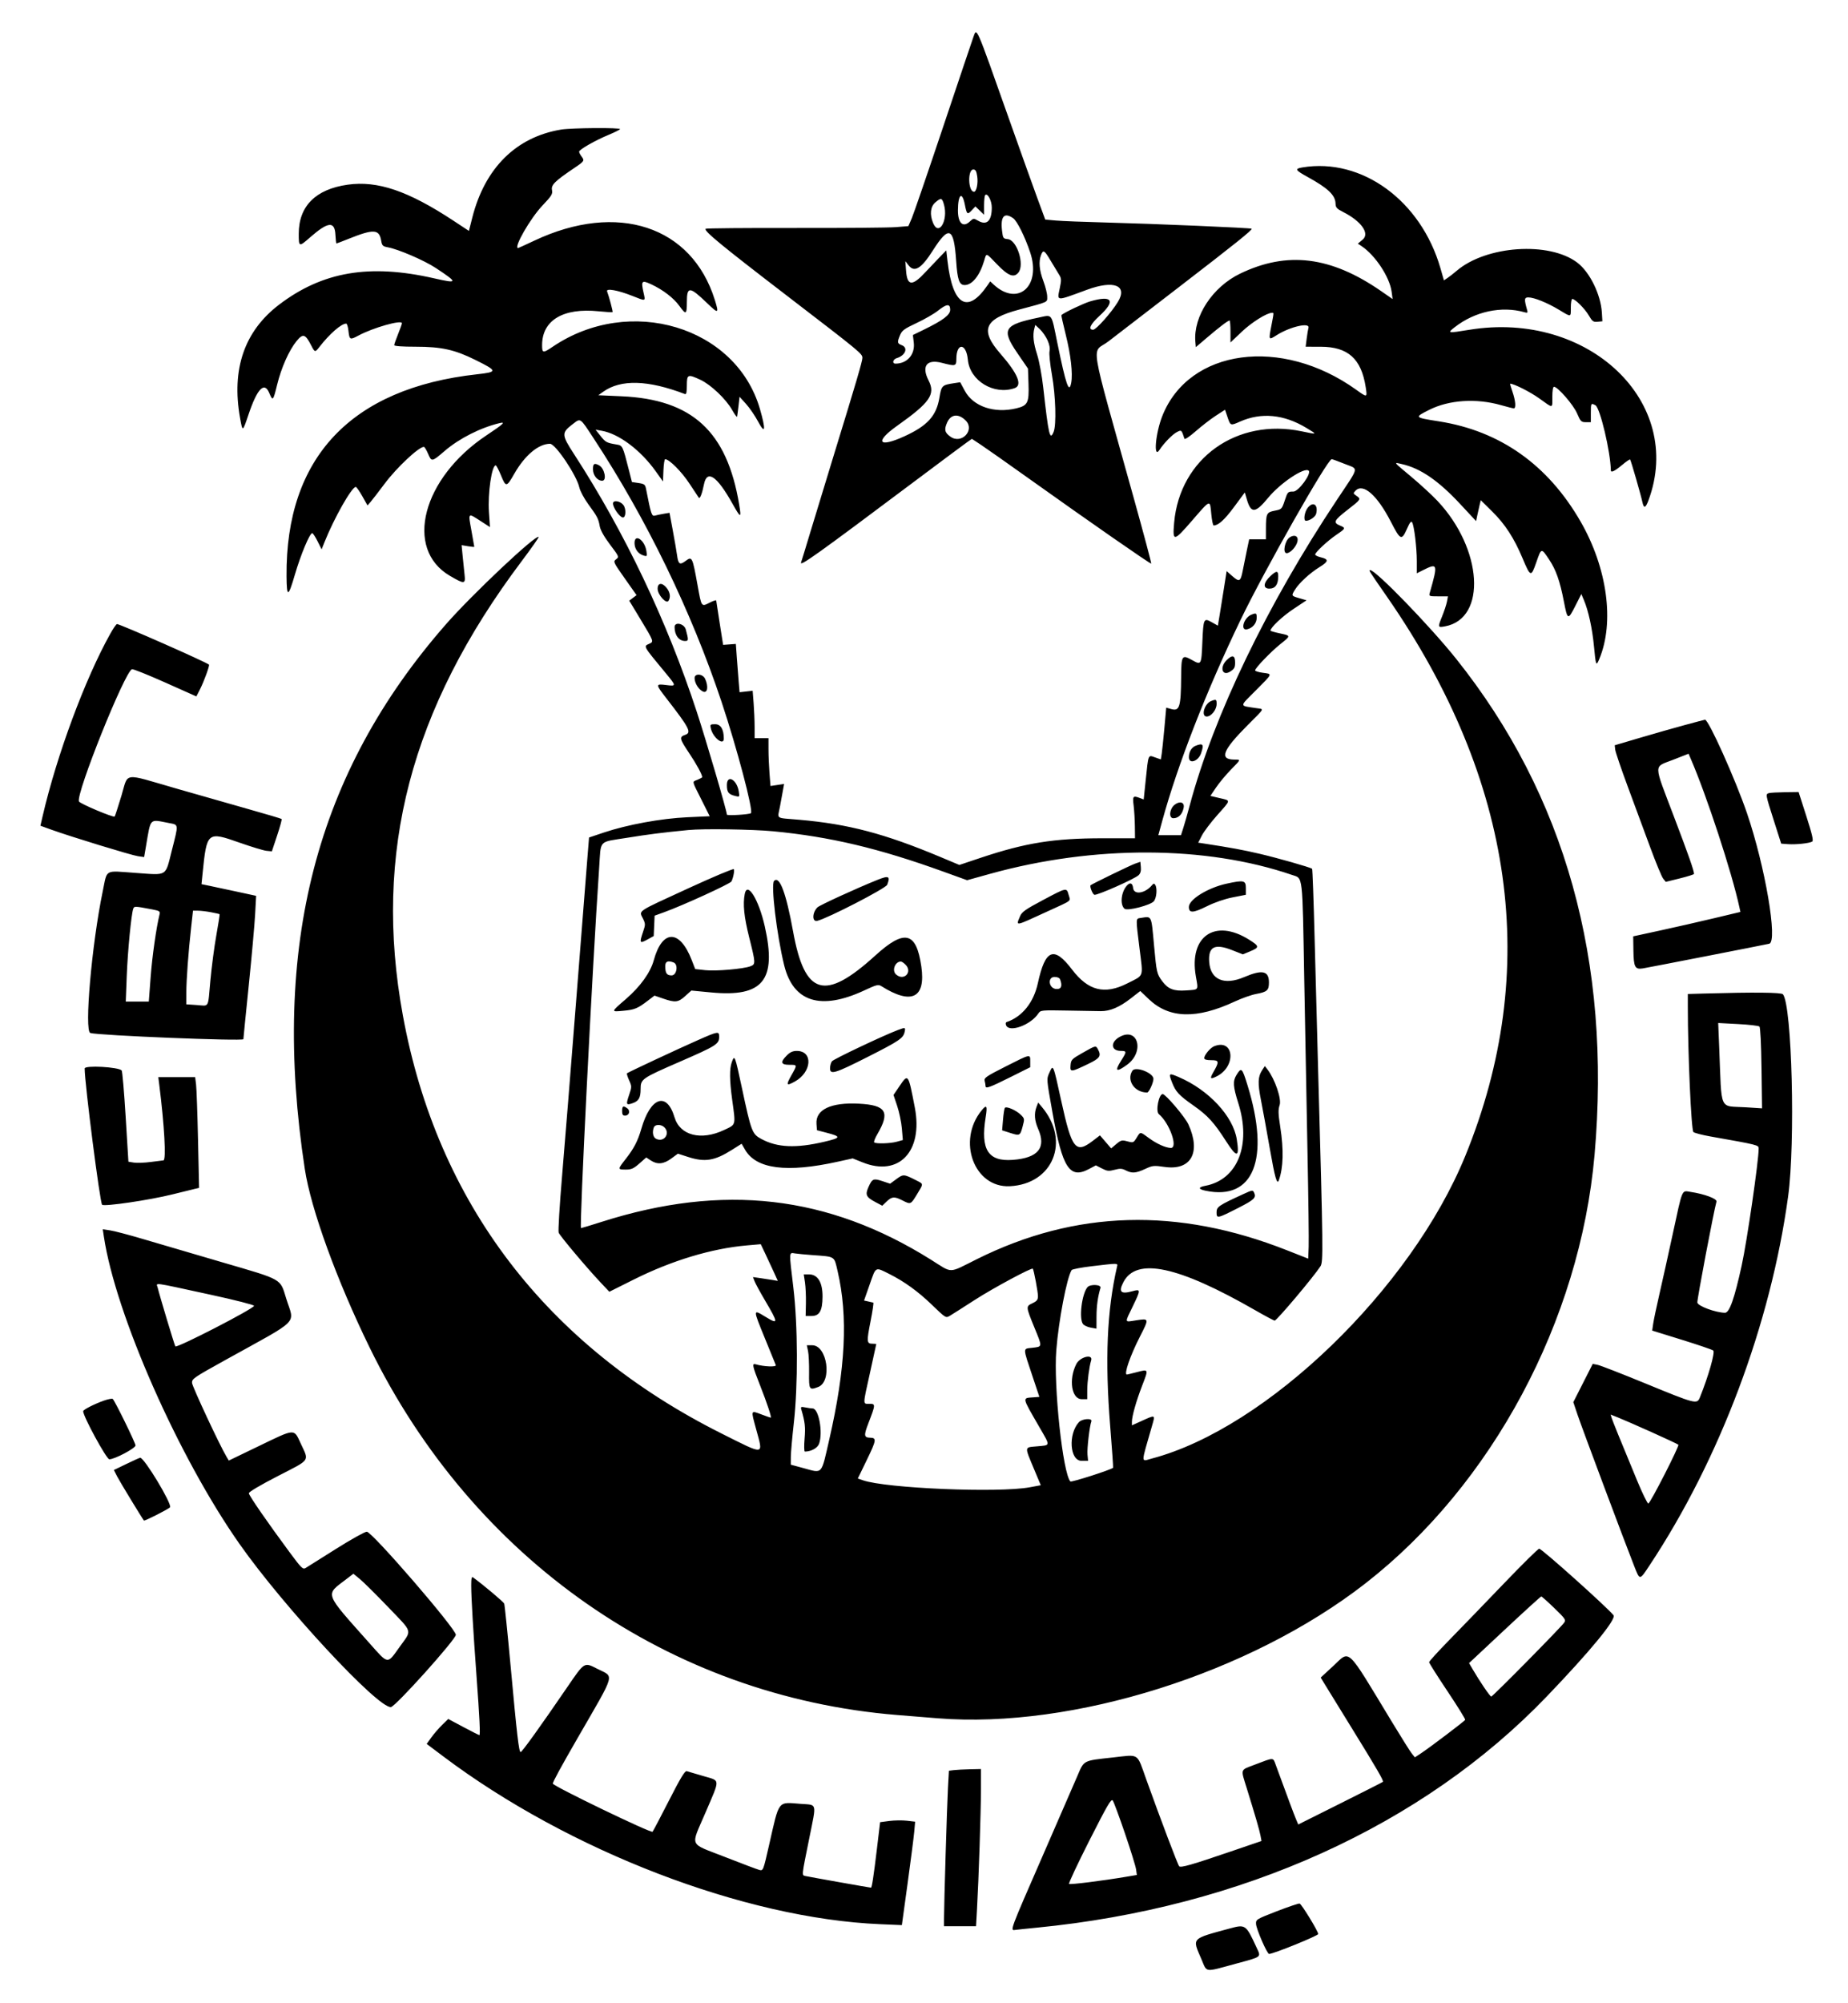 <?xml version="1.0" encoding="UTF-8"?>
<svg version="1.1" viewBox="0 0 400 433.33" xmlns="http://www.w3.org/2000/svg">
  <path d="m210.67 8.068c-0.221 0.604-3.142 9.274-6.49 19.265-3.348 9.992-6.419 18.935-6.823 19.873l-0.737 1.706-2.727 0.221c-1.501 0.122-11.329 0.205-21.84 0.184-10.512-0.021-19.204 0.055-19.317 0.168-0.44 0.439 3.3 3.519 17.429 14.355 16.128 12.369 16.5 12.675 16.5 13.577 0 0.715-1.34 5.275-5.998 20.416-1.805 5.867-4.139 13.517-5.185 17-1.047 3.484-1.985 6.547-2.085 6.808-0.407 1.063 3.176-1.494 24.934-17.798 5.409-4.053 10.329-7.716 10.935-8.141l1.101-0.773 1.899 1.251c1.044 0.688 5.724 3.979 10.399 7.312 13.027 9.289 26.383 18.569 26.523 18.429 0.069-0.069-1.604-6.342-3.719-13.94-10.006-35.957-9.247-31.285-5.549-34.136 1.418-1.093 8.203-6.313 15.078-11.6 12.433-9.56 16.148-12.541 15.919-12.771-0.178-0.178-21.087-1.069-31.252-1.332-4.859-0.125-9.866-0.321-11.128-0.435l-2.294-0.207-1.659-4.5c-0.912-2.475-3.652-10.125-6.088-17-7.468-21.076-7.035-20.084-7.826-17.932m-89.261 19.969c-9.708 1.617-16.467 8.328-19.184 19.045l-0.727 2.869-3.333-2.196c-9.805-6.459-16.44-8.719-22.91-7.804-6.94 0.981-10.59 4.638-10.59 10.608 0 2.9 0.028 2.909 2.471 0.771 3.863-3.38 5.308-3.533 5.462-0.58 0.055 1.054 0.156 1.917 0.225 1.917 0.068 0 1.261-0.455 2.65-1.012 5.4-2.162 6.613-2.095 7.032 0.389 0.185 1.093 0.339 1.248 1.433 1.45 2.317 0.428 7.896 2.833 10.393 4.481 4.86 3.207 4.823 3.416-0.392 2.227-13.955-3.182-24.13-1.453-33.526 5.698-7.514 5.718-10.349 13.945-8.45 24.524 0.552 3.072 0.533 3.081 1.858-0.843 1.867-5.527 3.395-7.101 4.452-4.584 0.77 1.834 0.852 1.749 1.705-1.747 0.905-3.707 2.589-7.489 4.226-9.486 1.377-1.681 1.89-1.521 3.17 0.986 0.762 1.494 0.829 1.507 1.737 0.333 2.213-2.859 4.762-5.083 5.827-5.083 0.169 0 0.384 0.682 0.478 1.516 0.227 2.016 0.322 2.063 2.164 1.074 3.179-1.708 9.418-3.475 9.418-2.668 0 0.163-0.375 1.219-0.833 2.347-0.459 1.128-0.834 2.204-0.834 2.391 0 0.215 1.7 0.34 4.614 0.34 5.582 0 8.451 0.632 12.928 2.849 4.854 2.403 4.88 2.619 0.375 3.117-27.266 3.009-41.437 18.022-41.227 43.675 0.039 4.678 0.36 4.624 1.797-0.305 1.261-4.324 3.217-9.003 3.765-9.003 0.152 0 0.672 0.788 1.154 1.75l0.878 1.75 0.598-1.5c2.092-5.247 5.916-12 6.795-12 0.157 0 0.792 0.901 1.412 2.001l1.127 2 0.656-0.75c0.361-0.413 1.736-2.194 3.057-3.959 2.627-3.508 7.374-7.958 8.491-7.958 0.149 0 0.563 0.681 0.92 1.514 0.752 1.755 0.809 1.745 3.573-0.629 3.144-2.7 7.746-5.035 11.865-6.02 1.446-0.345 0.886 0.179-2.838 2.658-13.857 9.226-17.844 24.543-7.903 30.362 3.174 1.858 3.418 1.837 3.184-0.266-0.109-0.982-0.298-2.815-0.419-4.073l-0.22-2.286 1.376 0.232c0.756 0.128 1.373 0.182 1.37 0.12s-0.284-1.65-0.625-3.529c-0.711-3.924-0.791-3.838 1.94-2.073l2.079 1.344-0.223-3.261c-0.275-4.033 0.606-10.093 1.468-10.093 0.137 0 0.631 0.931 1.098 2.068 1.117 2.723 1.227 2.712 2.944-0.288 2.273-3.973 5.231-6.446 7.713-6.447 1.175 0 5.744 6.788 6.332 9.41 0.178 0.791 1.039 2.408 1.937 3.64 1.997 2.737 2.195 3.118 2.494 4.783 0.156 0.87 0.934 2.255 2.235 3.98 1.964 2.605 1.985 2.656 1.311 3.167-0.673 0.511-0.64 0.583 1.868 4.141l2.552 3.621-0.791 0.596-0.791 0.597 2.385 3.949c2.989 4.948 2.973 4.906 1.926 5.383-1.255 0.571-1.386 0.339 3.57 6.325 2.35 2.838 2.351 2.872 0.084 2.589-2.294-0.287-2.292-0.173 0.068 2.868 4.999 6.443 5.502 7.412 4.098 7.901-1.356 0.473-1.286 0.794 0.869 4.014 1.577 2.355 2.798 4.603 2.798 5.152 0 0.075-0.45 0.323-1 0.551-1.233 0.511-1.324 0.032 0.811 4.288l1.81 3.61-4.881 0.222c-5.616 0.255-12.98 1.605-18.046 3.307l-3.194 1.073-0.402 5c-0.221 2.75-1.314 16.625-2.428 30.833-1.115 14.208-2.468 31.042-3.008 37.407-0.54 6.366-0.872 11.869-0.738 12.229 0.261 0.703 6.049 7.58 9.106 10.818l1.864 1.974 5.303-2.65c8.218-4.107 16.826-6.705 24.421-7.371l3.051-0.268 1.037 2.181c0.571 1.199 1.401 2.985 1.846 3.97l0.808 1.789-1.097-0.189c-0.603-0.104-1.812-0.29-2.686-0.412l-1.59-0.222 0.336 0.885c0.185 0.486 1.158 2.28 2.161 3.985 3.065 5.207 3.074 5.464 0.123 3.671-2.642-1.605-2.641-1.651-0.092 4.587 1.225 2.997 2.309 5.657 2.409 5.911 0.177 0.449-2.578 0.341-4.341-0.171-0.858-0.249-0.748 0.288 0.925 4.529 1.53 3.877 2.567 7.014 2.32 7.014-0.075 0-0.977-0.315-2.005-0.7-2.373-0.887-2.31-1.063-1.149 3.218 1.553 5.729 2.022 5.669-7.398 0.955-38.033-19.031-61.636-49.947-69.073-90.473-6.466-35.235 1.661-66.303 25.707-98.266 2.11-2.805 3.768-5.167 3.685-5.251-0.583-0.582-14.349 12.373-20.029 18.85-28.203 32.16-37.942 69.691-30.59 117.88 1.322 8.667 6.918 24.064 14.034 38.618 22.418 45.848 64.979 75.477 114.18 79.487 2.189 0.179 6.155 0.499 8.813 0.711 29.216 2.337 67.542-9.74 92.5-29.147 27.479-21.367 46.487-56.871 49.639-92.718 3.679-41.844-6.358-77.789-29.973-107.34-5.633-7.05-17.375-19.158-18.579-19.158-0.37 0-0.445-0.119 3.681 5.834 27.56 39.755 33.292 80.784 16.889 120.89-11.765 28.764-43 58.898-67.844 65.451-2.404 0.635-2.405 1.443 8e-3 -6.958 0.755-2.626 0.878-2.571-2.404-1.088l-1.917 0.866v-0.759c0-1.21 0.926-4.479 2.219-7.831 1.404-3.64 1.425-3.587-1.147-2.92-1.101 0.285-2.073 0.518-2.16 0.518-0.696 0 0.696-4.037 2.837-8.23 2-3.918 1.997-3.93-0.804-3.5-2.637 0.404-2.563 0.711-0.738-3.063 1.733-3.585 1.729-3.738-0.092-3.233-2.524 0.701-3.057 0.17-1.96-1.951 2.815-5.444 11.831-3.524 28.559 6.082 2.134 1.226 4.018 2.229 4.186 2.229 0.447 0 8.383-9.404 9.902-11.734 0.631-0.969 0.607-3.062-0.508-42.933-0.197-7.058-0.531-19.609-0.743-27.889-0.211-8.281-0.459-15.115-0.551-15.188-0.395-0.31-7.507-2.338-11.333-3.23-3.646-0.851-6.307-1.342-11.908-2.2l-1.409-0.215 0.802-1.556c0.44-0.855 1.934-2.83 3.319-4.389 3.023-3.401 2.982-3.11 0.522-3.692l-2.006-0.474 1.229-1.82c0.676-1.001 2.104-2.719 3.173-3.819 2.304-2.369 2.248-2.189 0.694-2.218-3.209-0.06-2.422-2.038 2.963-7.442 3.848-3.862 3.627-3.425 1.871-3.69-3.735-0.564-3.723-0.192-0.125-3.803 3.751-3.765 3.669-3.561 1.541-3.844-0.916-0.121-1.666-0.357-1.666-0.523 0-0.49 3.43-4.053 5.461-5.673 2.31-1.844 2.312-1.817-0.128-2.335-1.1-0.233-2-0.495-2-0.581 0-0.666 2.545-3.073 4.922-4.654l2.875-1.913-1.447-0.419c-1.882-0.545-1.878-0.539-1.052-1.875 0.917-1.484 3.237-3.611 5.371-4.925 1.925-1.184 1.976-1.662 0.222-2.076-0.673-0.16-1.224-0.431-1.224-0.603 0-0.479 2.694-2.983 4.614-4.287 2.007-1.363 2.039-1.454 0.719-2-1.497-0.62-1.255-1.11 1.667-3.374 2.954-2.291 2.98-2.331 1.916-3.056-0.701-0.477-0.713-0.548-0.195-1.083 1.664-1.718 4.7 0.944 7.676 6.731 2.052 3.991 2.318 4.108 3.461 1.532 0.637-1.437 0.921-1.791 1.133-1.415 0.446 0.789 1.009 5.453 1.009 8.362v2.65l1.25-0.631c3.299-1.665 3.36-1.474 1.552 4.867-0.205 0.72-0.131 0.75 1.863 0.75h2.076l-0.212 1.129c-0.117 0.621-0.592 2.063-1.055 3.204-0.972 2.391-0.952 2.454 0.665 2.15 9.046-1.697 8.117-16.758-1.673-27.137-1.163-1.232-3.693-3.563-5.624-5.179-4.069-3.408-3.9-3.183-2.092-2.781 4.005 0.891 7.897 3.552 12.635 8.637l3.448 3.702 0.265-1.279c0.145-0.704 0.374-1.721 0.507-2.26l0.242-0.982 2.513 2.482c2.747 2.712 4.697 5.716 6.506 10.023 1.738 4.137 1.866 4.18 2.979 0.983 1.122-3.225 1.083-3.215 2.791-0.659 1.496 2.241 2.345 4.66 3.215 9.16 0.763 3.945 0.879 3.989 2.43 0.932l1.331-2.625 0.555 1.307c0.97 2.28 1.818 6.166 2.177 9.974 0.401 4.251 0.469 4.414 1.156 2.77 3.326-7.961 1.732-19.679-4.044-29.718-7.062-12.275-17.407-19.597-30.627-21.679-5.424-0.853-5.417-0.845-2.138-2.5 4.273-2.157 10.187-2.541 15.554-1.009 1.327 0.379 2.565 0.688 2.75 0.688 0.516 0 0.384-1.636-0.288-3.583-0.333-0.963-0.559-1.75-0.502-1.75 0.823 0 4.351 1.783 6.311 3.189 3.08 2.21 2.817 2.243 2.817-0.356 0-1.329 0.139-2.166 0.36-2.166 0.812 0 4.193 3.893 4.987 5.744 0.756 1.763 0.904 1.911 1.903 1.917l1.083 5e-3v-2c0-2.124 0.035-2.183 0.993-1.67 1.011 0.541 3.283 10.133 3.337 14.087 8e-3 0.564 0.836 0.174 2.387-1.126 0.904-0.756 1.707-1.311 1.785-1.233 0.166 0.166 2.316 7.613 2.653 9.192 0.312 1.459 0.686 1.364 1.317-0.333 7.898-21.256-12.966-41.119-38.77-36.909-4.736 0.773-4.843 0.753-3.134-0.583 4.333-3.384 10.129-4.624 15.054-3.219 0.662 0.189 0.759 0.124 0.608-0.407-0.682-2.397-0.649-2.799 0.231-2.799 1.25 0 4.119 1.156 6.628 2.669 2.742 1.653 2.578 1.685 2.578-0.502 0-1.008 0.145-1.833 0.322-1.833 0.609 0 2.705 2.094 3.566 3.563 0.763 1.302 0.984 1.461 1.904 1.371l1.041-0.101-0.108-1.833c-0.233-3.941-2.6-8.777-5.306-10.844-6.073-4.637-19.767-3.705-26.153 1.78-0.605 0.52-1.465 1.193-1.913 1.496l-0.813 0.552-0.769-2.664c-4.21-14.582-16.986-23.9-29.854-21.773-1.751 0.289-1.588 0.584 1.166 2.096 4.341 2.384 5.939 3.907 5.991 5.708 0.025 0.878 0.259 1.139 1.656 1.847 3.919 1.986 5.796 4.633 4.223 5.957l-1.048 0.882 0.797 0.532c2.973 1.983 6.087 6.699 6.511 9.862l0.215 1.597-2.464-1.706c-10.89-7.543-20.345-8.717-30.548-3.795-5.965 2.878-10.155 9.253-9.683 14.731l0.1 1.17 2.533-2.155c2.66-2.264 4.435-3.607 4.769-3.607 0.109 0 0.198 1.069 0.198 2.376v2.376l2.452-2.329c2.144-2.036 5.421-4.089 6.528-4.089 0.438 0 0.448-0.221-0.142 2.864-0.593 3.099-0.602 3.083 1.179 1.959 2.894-1.828 7.215-2.818 6.863-1.573-0.091 0.32-0.265 1.37-0.387 2.333l-0.222 1.75 3.281 7e-3c5.893 0.013 8.77 2.602 9.718 8.743 0.353 2.285 0.353 2.285-2.068 0.551-16.177-11.584-36.209-8.863-41.962 5.699-1.485 3.758-1.959 9.369-0.62 7.336 0.989-1.502 2.814-3.371 3.776-3.868 1.007-0.521 1.002-0.525 1.64 1.435 0.076 0.233 1.115-0.459 2.464-1.642 1.284-1.125 3.231-2.626 4.327-3.336l1.994-1.291 0.506 1.493c0.681 2.007 0.649 1.995 2.747 1.067 4.596-2.033 9.48-1.568 14.343 1.365 2.444 1.474 2.455 1.466-1 0.744-14.057-2.939-26.375 5.867-27.608 19.735-0.374 4.202-0.11 4.176 3.836-0.378 4.089-4.719 3.903-4.653 4.199-1.493 0.129 1.375 0.36 2.5 0.513 2.5 1.007 0 2.348-1.212 4.397-3.974l2.35-3.168 0.446 1.528c0.896 3.073 1.836 2.996 4.612-0.38 2.629-3.197 7.905-6.718 8.77-5.853 0.636 0.636-2.206 4.513-3.309 4.513-1.206 0-1.248 0.043-1.87 1.917-0.622 1.875-0.669 1.923-2.169 2.218-1.781 0.35-1.906 0.607-1.912 3.949l-5e-3 2.25h-1.811-1.81l-0.51 2.416c-0.28 1.329-0.675 3.277-0.878 4.328-0.467 2.417-0.726 2.557-2.251 1.218l-1.24-1.089-0.572 3.647c-0.314 2.005-0.741 4.661-0.947 5.9l-0.376 2.254-1.322-0.742c-1.739-0.978-1.814-0.821-2.033 4.234-0.22 5.094-0.211 5.08-2.282 3.923-2.147-1.199-2.284-0.979-2.316 3.744-0.043 6.365-0.347 7.374-2.074 6.897l-1.152-0.318-0.394 4.377c-0.217 2.408-0.48 4.927-0.585 5.599l-0.19 1.222-1.265-0.447c-1.521-0.536-1.411-0.813-2.021 5.056l-0.422 4.053-0.796-0.303c-1.524-0.579-1.639-0.445-1.382 1.614 0.132 1.054 0.252 3.079 0.268 4.5l0.028 2.583h-6.983c-10.584 0-16.703 0.979-26.42 4.225l-4.617 1.543-4.074-1.708c-12.082-5.065-19.943-7.139-30.573-8.064-5.341-0.466-4.707-0.036-4.186-2.833 0.239-1.281 0.539-2.91 0.666-3.621l0.232-1.291-1.472 0.221-1.473 0.221-0.215-2.763c-0.118-1.52-0.216-3.851-0.217-5.18l-2e-3 -2.416h-1.5-1.5l-2e-3 -2.417c-1e-3 -1.329-0.096-3.633-0.212-5.121l-0.211-2.703-1.416 0.159-1.416 0.16-0.194-2.289c-0.107-1.259-0.288-3.61-0.403-5.225l-0.209-2.936-1.378 0.103-1.377 0.102-0.737-4.667c-0.406-2.566-0.746-4.782-0.758-4.923-0.011-0.141-0.614 0.046-1.34 0.417-1.899 0.968-1.828 1.063-2.669-3.576-1.157-6.386-1.195-6.461-2.659-5.378-1.221 0.902-1.542 0.678-1.808-1.265-0.119-0.868-0.535-3.288-0.925-5.378l-0.708-3.801-1.206 0.202c-0.663 0.111-1.525 0.29-1.915 0.397-0.736 0.203-0.856-0.151-1.959-5.761-0.187-0.953-0.361-1.089-1.63-1.279l-1.421-0.213-0.609-2.388c-1.416-5.546-1.397-5.506-2.763-5.736-2.118-0.357-2.351-0.483-3.441-1.86l-1.061-1.339 1.297 0.223c3.729 0.64 8.449 4.179 11.75 8.812l1.547 2.17 0.098-2.412c0.054-1.326 0.22-2.412 0.369-2.412 0.872 0 3.56 2.694 5.239 5.249 1.055 1.605 1.973 2.989 2.04 3.075 0.258 0.329 0.723-0.866 1.126-2.892 0.648-3.258 2.795-1.819 6.118 4.102 1.854 3.303 2.007 3.329 1.495 0.255-2.637-15.813-10.161-22.722-25.485-23.401l-5-0.221 1.063-0.759c3.811-2.717 9.698-2.55 17.687 0.504 0.305 0.117 0.417-0.385 0.417-1.876 0-2.399 0.197-2.481 2.933-1.207 2.246 1.046 5.514 4.142 6.838 6.479 0.563 0.994 1.058 1.669 1.101 1.5 0.042-0.169 0.179-1.208 0.304-2.308l0.228-2 1.402 1.547c0.771 0.85 1.951 2.575 2.621 3.833 1.545 2.896 1.701 1.788 0.387-2.747-5.168-17.832-28.198-24.737-44.863-13.449-2.102 1.423-2.285 1.395-2.285-0.356 0-5.386 4.565-8.112 12.256-7.319 1.585 0.164 2.935 0.245 3 0.18 0.105-0.105-0.744-3.311-1.19-4.492-0.273-0.722 2.359-0.252 5.439 0.972 3.008 1.195 2.884 1.228 2.461-0.655-0.588-2.618-0.419-2.805 1.666-1.836 2.534 1.179 4.856 2.964 6.091 4.684 1.416 1.972 1.611 1.87 1.611-0.842 0-3.464 0.592-3.43 4.416 0.255 2.429 2.34 2.573 2.271 1.619-0.775-4.997-15.949-21.08-21.225-39.001-12.796-1.906 0.896-3.511 1.63-3.566 1.63-1.051 0 2.625-6.412 5.279-9.206 1.992-2.097 2.231-2.487 2.058-3.353-0.219-1.092 0.633-1.935 4.778-4.729 2.266-1.527 2.317-1.609 1.594-2.565-0.269-0.356-0.494-0.804-0.5-0.995-0.014-0.448 3.514-2.46 6.421-3.662 1.246-0.515 2.342-1.061 2.437-1.213 0.224-0.363-10.522-0.285-12.791 0.093m90.103 10.109c0.228 1.516-0.163 3.361-0.708 3.345-1.266-0.039-1.404-4.824-0.139-4.824 0.485 0 0.675 0.333 0.847 1.479m3.153 6.741c0 2.908-1.071 3.949-2.953 2.869-0.977-0.561-1.029-0.556-1.798 0.166-1.481 1.391-2.586 0.357-2.578-2.413 9e-3 -3.472 0.912-4.233 1.495-1.261 0.424 2.158 0.55 2.263 1.505 1.247l0.785-0.835 0.938 0.899 0.939 0.899v-2.007c0-1.103 0.11-2.117 0.245-2.252 0.509-0.509 1.422 1.216 1.422 2.688m-10.351-0.637c0.955 3.439-1.12 6.969-2.351 4-0.766-1.848-0.585-3.538 0.478-4.452 1.242-1.068 1.466-1.014 1.873 0.452m14.988 2.967c0.842 0.59 2.531 3.979 3.666 7.356 2.458 7.314-2.637 11.829-7.893 6.994l-0.757-0.696-0.557 0.815c-4.334 6.345-7.56 4.417-8.677-5.186l-0.272-2.333-1.49 1.533c-0.82 0.844-2.191 2.288-3.047 3.208-2.851 3.068-3.916 2.979-4.166-0.347l-0.155-2.061 0.717 0.917c1.256 1.608 2.754 0.684 5.244-3.235 3.5-5.509 4.545-5.038 5.042 2.272 0.28 4.112 0.669 5.213 1.841 5.213 1.622 0 3.255-2.034 4.216-5.25 0.525-1.757 0.299-1.817 2.751 0.729 2.45 2.546 3.683 3.028 4.659 1.822 1.39-1.717-0.301-7.041-2.299-7.236-0.987-0.096-1.05-0.189-1.242-1.833-0.362-3.1 0.484-4.037 2.419-2.682m8.115 9.2c0.676 1.146 1.489 2.49 1.807 2.987 0.517 0.807 0.534 1.123 0.156 2.952-0.593 2.875-0.971 2.854 5.892 0.331 5.839-2.147 8.869-0.946 6.679 2.646-1.372 2.251-4.703 6-5.331 6-1.172 0-0.648-1.157 1.36-3 3.581-3.287 2.785-4.534-2.005-3.139-1.405 0.41-5.669 2.436-6.241 2.966-0.054 0.05 0.367 1.947 0.934 4.215 1.102 4.401 1.563 8.443 1.191 10.426-0.458 2.444-1.118 0.553-2.996-8.585-1.373-6.678-0.975-6.15-4.132-5.497-7.479 1.547-8.053 2.526-4.508 7.699l2.275 3.319 0.115 3.308c0.142 4.09-0.161 4.7-2.633 5.293-4.778 1.146-9.315-0.392-11.141-3.777l-1.008-1.869-1.333 0.203c-2.62 0.397-2.729 0.505-3.173 3.167-0.652 3.91-2.587 6.04-7.552 8.313-5.628 2.577-6.553 1.252-1.583-2.268 7.096-5.027 8.328-6.795 6.808-9.774-1.598-3.131-0.432-4.698 2.857-3.841 2.963 0.772 3.143 0.726 3.143-0.798 0-3.634 2.145-3.529 2.488 0.122 0.426 4.552 5.638 7.717 10.129 6.151 1.736-0.605 0.689-3.137-3.077-7.443-4.504-5.149-3.497-7.539 4.019-9.54 6.546-1.743 6.108-1.541 6.108-2.819 0-0.632-0.375-2.146-0.834-3.364-0.879-2.335-1.047-4.195-0.508-5.613 0.471-1.24 0.728-1.089 2.094 1.229m-21.752 10.587c0 1.132-1.524 2.279-5.788 4.357l-2.288 1.115 0.193 1.634c0.305 2.571-1.419 4.557-3.957 4.557-0.777 0-0.576-0.93 0.256-1.184 1.903-0.58 2.549-2.259 1.084-2.816-0.967-0.368-1.006-0.61-0.349-2.181 0.415-0.995 0.927-1.367 3.583-2.611 1.705-0.798 3.774-1.988 4.599-2.646 1.906-1.518 2.667-1.583 2.667-0.225m21.066 6.596c0.422 0.937 0.573 1.766 0.434 2.396-0.116 0.53 0.117 2.81 0.519 5.067 0.809 4.547 0.996 10.846 0.367 12.374-0.807 1.963-1.089 0.762-2.242-9.569-0.289-2.593-0.873-5.747-1.326-7.166-0.811-2.54-0.989-4.199-0.603-5.639l0.206-0.77 0.999 0.937c0.55 0.515 1.29 1.582 1.646 2.37m-17.714 17.368c2.056 2.056-0.873 5.198-3.276 3.515-1.267-0.887-1.424-1.546-0.736-3.083 0.814-1.817 2.451-1.993 4.012-0.432m-80.538 3.847c11.42 17.368 21.159 37.413 27.69 56.993 3.341 10.015 6.919 23.546 6.371 24.094-0.296 0.296-5.209 0.595-5.209 0.317 0-0.76-4.449-15.936-6.527-22.262-6.461-19.672-15.604-38.851-26.569-55.735-2.709-4.17-2.728-4.599-0.289-6.459 1.772-1.352 1.53-1.515 4.533 3.052m162.6 5.551c3.047 1.226 3.25 0.314-1.734 7.801-15.072 22.643-26.636 46.637-31.829 66.041-0.484 1.811-1.11 4.005-1.39 4.875l-0.51 1.584h-2.45-2.45l0.845-3.084c3.33-12.157 9.549-28.113 16.919-43.411 5.199-10.791 18.839-34.834 19.766-34.84 0.141-1e-3 1.416 0.464 2.833 1.034m-162.74 1.134c0 1.315 0.948 2.5 2 2.5 1.064 0 0.515-2.701-0.679-3.34-1.034-0.554-1.321-0.372-1.321 0.84m4.334 7.415c0 0.885 1.387 2.888 2.095 3.024 0.702 0.135 0.815-1.827 0.155-2.69-0.686-0.898-2.25-1.13-2.25-0.334m150.37 0.946c-0.712 0.905-0.974 2.806-0.387 2.806 0.811 0 2.05-0.854 2.22-1.531 0.492-1.96-0.663-2.763-1.833-1.275m-3.905 6.394c-1.049 0.701-1.567 3.412-0.652 3.412 0.812 0 2.124-1.44 2.354-2.584 0.223-1.109-0.647-1.532-1.702-0.828m-141.8 1.208c0 1.281 0.788 2.368 1.967 2.713 0.765 0.224 0.791 0.18 0.596-1.019-0.384-2.369-2.563-3.809-2.563-1.694m137.68 7.12c-1.594 1.471-1.721 2.75-0.273 2.75 1.286 0 1.923-0.888 1.923-2.682 0-1.224-0.38-1.24-1.65-0.068m-132.68 2.776c0 1.299 1.875 3.376 2.358 2.613 0.494-0.781 0.349-1.831-0.382-2.76-0.982-1.249-1.976-1.175-1.976 0.147m128.49 5.625c-1.628 0.66-2.437 3.501-0.898 3.152 1.209-0.274 2.076-1.321 2.076-2.506 0-1.022-0.106-1.081-1.178-0.646m-246.97 4.125c-5.458 9.76-11.586 26.275-14.639 39.453l-0.478 2.062 2.382 0.86c4.148 1.498 17.327 5.529 18.725 5.729l1.343 0.191 0.392-2.285c1.09-6.351 0.652-5.906 5.005-5.073 2.108 0.403 2.078 0.104 0.601 5.917-1.464 5.765-0.816 5.363-7.851 4.866-6.877-0.486-6.088-0.931-7.113 4.004-2.371 11.41-4.017 30.206-2.682 30.623 1.725 0.539 33.128 1.812 33.131 1.343 1e-3 -0.164 0.524-5.399 1.163-11.632 0.638-6.234 1.259-13.144 1.379-15.356l0.217-4.021-4.13-0.895c-2.272-0.491-4.933-1.059-5.912-1.262l-1.78-0.368 0.222-2.216c0.92-9.155 1.008-9.229 8.022-6.759 2.576 0.907 5.201 1.701 5.833 1.763l1.15 0.114 1.138-3.418c0.626-1.88 1.065-3.49 0.976-3.58-0.089-0.089-3.301-1.044-7.138-2.123s-10.932-3.103-15.767-4.498c-11.682-3.37-10.209-3.571-11.776 1.612-0.72 2.38-1.376 4.394-1.458 4.476-0.275 0.275-7.55-2.796-7.733-3.264-0.663-1.694 9.89-27.996 11.477-28.605 0.22-0.084 3.448 1.206 7.171 2.868l6.77 3.021 0.796-1.565c0.865-1.703 2.114-5.132 1.934-5.312-0.52-0.521-19.255-8.779-19.915-8.779-0.152 0-0.806 0.949-1.455 2.109m122.15-1.464c0 1.754 0.937 3.008 2.256 3.017 0.785 5e-3 0.797-0.174 0.168-2.495-0.347-1.28-2.424-1.727-2.424-0.522m119.48 7.173c-1.554 1.555-0.93 3.543 0.773 2.464 0.911-0.577 1.075-0.879 1.075-1.981 0-1.557-0.614-1.717-1.848-0.483m-115.15 3.865c0 1.081 0.873 2.485 1.809 2.912 0.99 0.451 1.247-1.043 0.471-2.746-0.506-1.11-2.28-1.239-2.28-0.166m111.78 4.981c-1.436 0.58-2.212 3.336-0.939 3.336 0.99 0 2.155-1.466 2.155-2.712 0-1.02-0.102-1.073-1.216-0.624m102.55 5.179c-2.292 0.621-6.642 1.859-9.667 2.752l-5.5 1.624 0.105 0.948c0.058 0.521 1.277 4.109 2.709 7.974 1.433 3.864 3.618 9.77 4.855 13.125 1.238 3.355 2.506 6.416 2.818 6.801l0.568 0.702 3.056-0.755c1.681-0.416 3.055-0.851 3.054-0.968-6e-3 -0.718-1.152-3.982-4.366-12.44-4.461-11.744-4.44-10.571-0.225-12.222l3.407-1.334 0.459 1.058c3.468 8.011 8.911 24.594 10.538 32.111l0.228 1.052-5.77 1.375c-3.173 0.756-8.394 1.945-11.603 2.641l-5.833 1.265 0.046 3.062c0.054 3.621 0.342 4.154 2.083 3.866 1.332-0.22 26.079-5.049 27.312-5.329 1.901-0.432-0.875-16.716-4.814-28.241-2.509-7.338-8.34-20.308-9.091-20.22-0.112 0.013-2.078 0.532-4.369 1.153m-210.81 0.74c0.447 1.995 2.81 3.839 2.805 2.19-6e-3 -1.988-0.673-3.106-1.854-3.106-1.09 0-1.145 0.053-0.951 0.916m104.91 3.753c-0.879 0.354-1.439 1.317-1.439 2.475 0 1.556 2.02 0.901 2.632-0.854 0.676-1.938 0.428-2.275-1.193-1.621m-101.44 8.488c0 1.558 0.335 1.996 1.804 2.365 0.961 0.241 0.965 0.236 0.762-1.015-0.418-2.576-2.566-3.706-2.566-1.35m225.58 1.739c-0.794 0.208-0.785 0.263 1.029 5.937l1.598 5 1.478 0.109c1.709 0.126 4.627-0.186 5.231-0.559 0.312-0.193 3e-3 -1.537-1.264-5.486l-1.678-5.231-2.905 0.039c-1.599 0.021-3.168 0.107-3.489 0.191m-128.66 2.52c-1.134 0.879-1.33 2.917-0.282 2.917 1.116 0 1.944-0.843 2.229-2.272 0.236-1.178-0.812-1.525-1.947-0.645m-86.87 5.745c12.301 1.178 22.851 3.681 36.863 8.747l5.083 1.837 4.917-1.366c22.482-6.247 46.753-6.166 65.402 0.219 2.415 0.826 2.241-0.665 2.657 22.735 0.198 11.092 0.516 28.042 0.708 37.667s0.304 18.649 0.249 20.053l-0.099 2.554-4.637-1.827c-23.659-9.321-45.715-8.692-67.03 1.91-6.388 3.177-5.172 3.16-10 0.138-22.296-13.957-44.939-16.557-71.266-8.185-2.347 0.746-4.356 1.357-4.467 1.357-0.395 0 2.416-55.88 3.916-77.834 0.435-6.369-0.308-5.571 6.15-6.614 4.595-0.742 7.504-1.11 13.167-1.665 3.262-0.319 13.837-0.162 18.387 0.274m78.28 7.007c-0.969 0.338-9.278 4.375-9.6 4.664-0.253 0.227 0.403 1.908 0.805 2.062 0.529 0.203 8.674-3.397 9.568-4.228 0.417-0.389 0.573-0.929 0.5-1.735l-0.107-1.17-1.166 0.407m-89.834 2.291c-1.466 0.613-4.466 1.943-6.666 2.956-11.748 5.405-10.86 4.808-9.956 6.703 0.503 1.055 0.503 1.261 0 2.737-0.844 2.475-0.759 2.646 0.872 1.748l1.417-0.78 0.098-2.206 0.097-2.205 2.069-0.747c4.013-1.447 14.29-6.144 14.555-6.652 0.441-0.843 0.755-2.68 0.457-2.674-0.152 3e-3 -1.476 0.507-2.943 1.12m34 1.249c-4.64 1.873-12.4 5.431-12.893 5.912-1.139 1.111-1.188 3.177-0.069 2.922 2.19-0.499 14.866-7.03 15.167-7.814 0.721-1.882 0.354-2.052-2.205-1.02m-22.277 0.181c-0.738 0.737 0.571 11.685 2.181 18.252 1.956 7.972 7.917 9.836 17.369 5.43 2.642-1.232 3.013-1.324 3.667-0.912 6.539 4.115 9.636 2.595 8.653-4.249-1.083-7.533-3.619-8.14-9.956-2.382-10.964 9.962-15.278 8.703-17.802-5.195-1.518-8.357-2.933-12.123-4.112-10.944m97.938 0.601c-4.035 0.878-8.161 3.422-8.161 5.031 0 1.374 0.899 1.344 3.87-0.129 1.735-0.861 3.852-1.59 5.623-1.938l2.841-0.559v-1.447c0-1.682-0.414-1.777-4.173-0.958m-21.578 0.419c-1.262 1.394-1.535 4.183-0.491 5.016 0.638 0.508 5.611-0.775 6.325-1.633 0.605-0.726 0.78-2.8 0.299-3.558-0.218-0.343-0.367-0.321-0.723 0.108-1.458 1.757-3.874 2.127-4.052 0.62-0.132-1.123-0.651-1.335-1.358-0.553m-82.705 1.783c-0.442 2.213-0.163 4.964 0.96 9.442 1.404 5.597 1.412 5.787 0.262 6.224-1.526 0.581-7.482 1.094-9.775 0.843l-2.176-0.238-0.758-1.955c-2.594-6.691-6.375-6.663-8.214 0.061-0.723 2.645-2.915 5.689-6.032 8.38-3.295 2.843-3.282 2.786-0.566 2.537 2.454-0.225 3.096-0.488 5.298-2.169l1.459-1.114 1.885 0.648c2.609 0.898 3.249 0.825 4.767-0.547l1.323-1.195 4.281 0.409c11.239 1.073 14.245-2.63 11.614-14.309-1.301-5.774-3.774-9.784-4.328-7.017m64.502 1.367c-3.775 2.007-4.524 2.537-4.916 3.477-0.919 2.198-1.254 2.252 5.679-0.928 5.881-2.697 5.247-2.21 4.833-3.71-0.441-1.597-0.389-1.608-5.596 1.161m-192.77 1.996c1.589 0.301 1.76 0.414 1.601 1.058-0.707 2.851-1.599 9.123-1.933 13.585l-0.396 5.302h-2.494-2.495l0.215-5.584c0.208-5.389 0.988-13.413 1.411-14.518 0.216-0.562 0.311-0.559 4.091 0.157m12.734 0.614c0.974 0.184 1.812 0.377 1.862 0.427 0.051 0.051-0.271 2.112-0.714 4.581s-1.02 6.862-1.283 9.761c-0.558 6.171-0.182 5.497-2.961 5.305l-2.25-0.154 6e-3 -2.545c5e-3 -2.826 0.437-8.668 1.044-14.128l0.399-3.583h1.063c0.585 0 1.861 0.151 2.834 0.336m201.24 1.236c-1.107 0.168-1.096-0.144-0.243 6.738 0.775 6.257 1.03 5.55-2.674 7.424-4.912 2.485-8.452 1.593-11.958-3.012-3.923-5.153-5.796-4.398-7.396 2.979-0.906 4.175-3.409 7.276-6.784 8.4-0.173 0.058-0.218 0.359-0.099 0.669 0.646 1.683 5.354-0.031 7.005-2.55 0.458-0.699 0.638-0.717 6.268-0.612 3.189 0.059 6.439 0.115 7.224 0.124 1.991 0.024 4.039-0.841 6.476-2.734l2.084-1.62 1.85 1.764c4.398 4.195 10.347 4.358 18.597 0.51 1.521-0.71 3.604-1.446 4.629-1.635 2.384-0.441 2.771-0.788 2.771-2.491 0-2.519-1.432-2.83-5.351-1.163-4.345 1.849-7.3 0.581-7.577-3.254-0.24-3.315 1.176-4.058 4.928-2.585l2.355 0.923 1.545-0.64c2.1-0.871 2.077-1.115-0.242-2.564-7.345-4.591-12.98-0.708-11.483 7.914 0.547 3.151 0.723 2.892-2.102 3.094-2.658 0.19-3.912-0.295-5.173-2.001-1.155-1.561-1.23-1.884-1.751-7.554-0.633-6.896-0.444-6.496-2.899-6.124m-101.11 9.63c1.069 0.411 0.696 2.798-0.437 2.798-1.049 0-1.369-0.473-1.369-2.027 0-1 0.573-1.244 1.806-0.771m50.194 0.465c1.61 1.61-0.368 3.643-2.057 2.115-0.935-0.847-0.2-2.782 1.057-2.782 0.183 0 0.633 0.3 1 0.667m33.464 3.194c0.557 1.451 0.246 2.185-0.881 2.077-1.603-0.155-1.891-2.605-0.305-2.605 0.59 0 1.065 0.211 1.186 0.528m139.62 3.055-3.75 0.106v2.739c-3e-3 10.091 0.742 26.76 1.213 27.125 0.274 0.212 1.875 0.631 3.559 0.93 10.531 1.869 10.562 1.877 10.562 2.638 0 2.687-2.515 20.004-3.673 25.29-1.574 7.188-2.66 10.258-3.621 10.236-2.077-0.049-5.869-1.454-5.978-2.215-0.085-0.598 3.565-19.836 4.142-21.83 0.178-0.618-2.584-1.651-5.638-2.109-1.929-0.29-1.655-0.944-3.849 9.2-0.935 4.322-2.216 10.097-2.846 12.833-0.631 2.736-1.245 5.649-1.365 6.474l-0.217 1.5 6.367 1.972c3.501 1.084 6.581 2.134 6.844 2.333 0.452 0.343-1.017 5.513-2.884 10.142-0.62 1.538-0.871 1.474-11.856-3.039-5.093-2.092-9.728-3.894-10.301-4.005l-1.041-0.202-4.202 8.278 0.928 2.761c0.922 2.747 10.289 27.75 12.241 32.677 1.257 3.173 1.14 3.179 3.357-0.167 15.194-22.928 26.196-52.207 29.967-79.75 1.597-11.669 0.839-41.335-1.119-43.75-0.332-0.409-6.232-0.468-16.84-0.167m11.75 7.142c0.2 0.185 0.38 3.792 0.45 9.004l0.117 8.695-3.45-0.224c-5.981-0.39-5.237 1.268-5.824-12.968l-0.217-5.269 4.295 0.226c2.363 0.125 4.446 0.366 4.629 0.536m-186.5 0.763c-3.201 1.209-13.886 6.274-14.25 6.755-0.229 0.303-0.416 0.992-0.416 1.529 0 1.442 1.073 1.114 8.252-2.523 6.712-3.4 7.581-3.987 7.886-5.332 0.233-1.028 0.165-1.047-1.472-0.429m-43.166 2.135c-4.344 1.915-15.239 7.005-15.454 7.22-0.083 0.083 0.125 0.763 0.463 1.511 0.595 1.321 0.595 1.412-3e-3 3.171-0.717 2.108-0.645 2.272 0.78 1.775 1.312-0.457 1.714-1.171 1.714-3.047 0-2.174 0.206-2.318 8.5-5.924 7.917-3.444 8.5-3.813 8.5-5.392 0-1.238-0.208-1.206-4.5 0.686m91.083-0.596c-1.952 1.137-1.747 2.958 0.333 2.968 1.33 6e-3 1.336 0.144 0.084 2.118-1.46 2.303-1.061 2.583 1.271 0.894 3.923-2.842 2.37-8.343-1.688-5.98m20.546 1.967c-0.825 0.333-2.129 1.896-2.129 2.551 0 0.318 0.458 0.455 1.522 0.455 1.713 0 1.762 0.305 0.43 2.626-0.805 1.401-0.649 1.576 0.767 0.86 4.283-2.166 3.731-8.238-0.59-6.492m-28.466 1.423c-2.364 1.341-2.502 1.485-2.602 2.696-0.126 1.529 0.045 1.515 3.855-0.319 2.516-1.211 2.843-1.708 2.072-3.149-0.458-0.856-0.452-0.858-3.325 0.772m-64.022 0.558c-1.447 1.446-1.296 2.025 0.525 2.025 1.782 0 1.774-0.039 0.478 2.257-1.23 2.181-1.118 2.388 0.74 1.363 3.691-2.038 3.984-6.62 0.423-6.62-0.873 0-1.453 0.261-2.166 0.975m47.339 2.404c-4.16 2.104-4.679 2.459-4.512 3.083 0.104 0.388 0.191 0.903 0.194 1.144 6e-3 0.63 0.878 0.312 5.588-2.041l4.083-2.04v-1.262c0-1.632 0.133-1.66-5.353 1.116m-59.247-0.938c-0.521 1.442-0.491 3.904 0.1 8.226 0.759 5.546 0.852 5.202-1.75 6.433-4.997 2.366-9.569 1.2-10.741-2.738-1.674-5.62-5.206-4.4-7.187 2.482-0.754 2.617-1.602 4.256-3.369 6.51-1.789 2.283-1.789 2.313 0 2.313 1.217 0 1.696-0.213 2.943-1.311l1.489-1.311 0.974 0.642c1.425 0.939 2.781 0.815 4.443-0.408l1.434-1.054 2.239 0.721c3.608 1.162 5.715 0.818 9.448-1.539l2.106-1.33 0.736 1.278c2.417 4.199 9.003 5.052 20.104 2.602l3.202-0.707 2.188 0.875c7.835 3.134 13.082-2.403 11.259-11.881-1.42-7.384-1.433-7.402-3.304-4.647l-1.31 1.93 0.801 2.388c0.44 1.314 0.896 3.508 1.011 4.875l0.21 2.487-1.296 0.36c-1.435 0.398-4.56 0.488-4.907 0.142-0.122-0.122 0.178-0.905 0.667-1.74 2.835-4.836 1.94-6.323-3.989-6.628-6.062-0.312-9.396 1.28-9.168 4.378l0.1 1.364 2.11 0.55c3.201 0.835 3.133 1.089-0.518 1.946-6.137 1.44-10.169 1.263-13.622-0.6-2.007-1.082-2.175-1.52-4.201-10.998-1.532-7.168-1.588-7.309-2.202-5.61m-140.07 1.354c0 3.21 3.318 29.112 3.776 29.481 0.529 0.425 10.263-1.009 15.212-2.241 2.115-0.526 4.28-1.058 4.812-1.181l0.966-0.225-0.229-10.397c-0.125-5.719-0.317-11.111-0.425-11.982l-0.198-1.583h-3.988-3.988l0.2 1.583c1.123 8.857 1.54 16.397 0.91 16.427-0.118 6e-3 -1.339 0.16-2.714 0.342s-3.032 0.244-3.683 0.138l-1.182-0.192-0.596-9.733c-0.328-5.352-0.715-9.857-0.862-10.009-0.731-0.764-8.011-1.152-8.011-0.428m208.84 0.857c-0.661 1.468-0.674 1.292 0.646 8.682 2.151 12.037 3.706 14.44 7.901 12.21l1.486-0.79 1.309 0.671c1.143 0.587 1.49 0.623 2.743 0.288 1.176-0.314 1.608-0.293 2.405 0.119 1.335 0.69 2.22 0.627 4.214-0.301 1.603-0.746 1.867-0.774 4.209-0.436 5.729 0.825 7.931-3.128 5.14-9.225-0.726-1.585-4.933-6.536-5.554-6.536-0.847 0-1.569 3.727-0.839 4.332 2.328 1.933 4.245 7.361 2.584 7.32-1.109-0.028-3.034-0.893-4.684-2.103-2.006-1.473-1.856-1.468-2.705-0.095-0.672 1.088-0.73 1.11-1.991 0.774-1.191-0.318-1.392-0.269-2.41 0.587l-1.11 0.934-1.213-1.407-1.212-1.408-1.594 1.217c-3.668 2.799-4.501 1.741-6.765-8.59-1.78-8.121-1.748-8.043-2.56-6.243m46.027-0.489c-0.928 1.417-0.981 2.806-0.247 6.525 0.378 1.913 1.224 6.553 1.881 10.309 1.13 6.467 1.587 8.076 1.98 6.976 0.974-2.729 1.077-6.576 0.307-11.518-0.449-2.886-0.473-3.723-0.132-4.756 0.434-1.315-1.016-5.567-2.607-7.646l-0.598-0.781-0.584 0.891m-28.104 0.142c-1.298 2.076 0.491 4.695 3.207 4.695 0.393 0 1.364-2.106 1.364-2.96 0-1.305-3.913-2.79-4.571-1.735m22.558 0.882c-0.837 1.354-0.765 2.478 0.393 6.147 2.844 9.012-0.17 16.533-7.149 17.843-1.578 0.296-1.57 0.721 0.019 1.058 10.444 2.215 14.054-6.825 9.111-22.818-1.173-3.792-1.322-3.932-2.374-2.23m-14 1.527c0.801 2.107 1.496 2.865 4.679 5.098 3.092 2.169 4.447 3.654 7.068 7.741 2.347 3.659 2.928 3.556 2.31-0.409-0.78-5.009-6.087-10.709-12.552-13.48-2.164-0.928-2.237-0.876-1.505 1.05m-29.294 5.391c-0.546 1.424-0.435 2.975 0.34 4.726 1.821 4.117 0.026 6.324-5.478 6.738-5.336 0.401-7.005-2.212-5.872-9.194 0.41-2.528 0.229-2.851-0.856-1.528-5.419 6.604-1.625 16.811 6.104 16.42 9.344-0.474 13.117-9.744 6.959-17.1l-0.837-1-0.36 0.938m-89.693 0.895c0 0.759 0.152 1 0.631 1 0.888 0 1.213-1.045 0.49-1.574-0.882-0.645-1.121-0.522-1.121 0.574m82.831-0.664c-0.112 0.182-0.289 1.346-0.393 2.587l-0.189 2.257 1.783 0.57c2.053 0.656 2.119 0.619 2.685-1.505 0.405-1.518 0.387-1.624-0.397-2.403-1.029-1.021-3.207-1.961-3.489-1.506m-73.688 4.188c1.367 1.367-0.127 3.377-1.832 2.465-0.639-0.343-0.836-1.436-0.442-2.461 0.26-0.678 1.597-0.68 2.274-4e-3m50.228 11.192-1.367 1.006-1.662-0.552c-1.947-0.647-2.211-0.535-3.02 1.271-0.75 1.676-0.518 2.186 1.479 3.245l1.505 0.799 0.948-0.909c1.132-1.085 1.684-1.124 3.412-0.242 1.796 0.916 1.802 0.913 3.143-1.294 1.46-2.404 1.47-2.217-0.154-3.045-2.669-1.362-2.799-1.371-4.284-0.279m75.129 3.234c-5.426 2.49-5.834 2.768-5.834 3.976 0 1.381 0.156 1.348 4.778-1.01 3.386-1.728 3.847-2.175 3.348-3.252-0.281-0.607-0.373-0.595-2.292 0.286m-246.68 9.214c2.523 16.821 16.177 47.737 29.373 66.503 9.553 13.585 30 35.594 32.765 35.267 1.007-0.119 14.047-14.632 14.047-15.634 0-1.319-18.13-22.294-19.273-22.298-0.424-1e-3 -3.424 1.671-6.666 3.716-3.242 2.044-6.195 3.9-6.561 4.124-0.612 0.373-0.902 0.088-3.535-3.468-4.736-6.396-8.732-12.177-8.766-12.684-0.02-0.295 2.377-1.717 6.301-3.738 7.165-3.689 6.751-3.099 4.926-7.035-1.514-3.265-1.082-3.292-9.08 0.565l-6.488 3.129-0.529-0.889c-1.469-2.465-7.368-15.092-7.427-15.899-0.065-0.882 0.297-1.132 7.098-4.902 16.656-9.23 15.063-7.634 13.295-13.323-1.382-4.45-0.577-3.995-13.974-7.909-6.502-1.899-14.235-4.169-17.185-5.043s-6.082-1.697-6.961-1.828l-1.598-0.24 0.238 1.586m153.35 3.998c5.029 0.366 4.697 0.156 5.465 3.455 2.294 9.853 1.739 21.013-1.814 36.496-1.778 7.747-1.344 7.277-5.651 6.11l-2.666-0.723 9e-3 -1.666c6e-3 -0.917 0.297-4.217 0.647-7.334 0.922-8.205 0.877-21.189-0.101-29.333-0.954-7.935-0.972-7.568 0.361-7.365 0.596 0.091 2.284 0.253 3.75 0.36m65.97 2.422c-2.202 9.506-2.661 20.204-1.49 34.71 0.391 4.837 0.667 8.832 0.615 8.878-0.518 0.46-9.033 3.185-9.243 2.959-1.635-1.758-3.659-20.611-3.048-28.386 0.506-6.431 2.266-15.636 3.315-17.334 0.118-0.191 2.09-0.57 4.382-0.842 5.694-0.676 5.629-0.676 5.469 0.015m-49.303 1.669c3.225 1.613 6.225 3.781 9.208 6.657 3.01 2.901 3.014 2.904 3.903 2.377 0.489-0.29 2.914-1.832 5.389-3.427 3.939-2.539 12.278-7.026 12.551-6.753 0.214 0.214 1.116 4.999 1.116 5.921 0 0.795-0.223 1.089-1.167 1.539-1.473 0.703-1.474 0.687 0.396 5.263 1.764 4.315 1.786 4.121-0.512 4.393-2.022 0.24-2.032-0.232 0.143 6.277l1.449 4.334-1.238 0.095c-2.524 0.193-2.598-0.206 1.174 6.335 2.507 4.347 2.547 3.991-0.479 4.273-2.766 0.257-2.728-0.138-0.501 5.188l1.348 3.224-2.39 0.442c-6.768 1.253-31.061 0.233-36.112-1.515l-1.101-0.382 2.005-4.137c2.026-4.179 2.093-4.661 0.651-4.69-1.324-0.027-1.384-0.492-0.395-3.059 1.606-4.172 1.612-4.274 0.235-4.274-1.441 0-1.452 0.464 0.165-6.832 0.731-3.3 1.329-6.037 1.329-6.084 0-0.046-0.38-0.084-0.844-0.084-1.226 0-1.262-0.447-0.389-4.852 0.434-2.19 0.701-4.006 0.594-4.036s-0.601-0.144-1.098-0.253l-0.904-0.199 1.227-3.496c1.377-3.927 1.137-3.8 4.247-2.245m-18.261 1.831c0.143 0.962 0.235 2.987 0.203 4.5l-0.059 2.75h1.3c1.691 0 2.335-1.132 2.358-4.143 0.024-3.116-1.029-4.857-2.937-4.857h-1.127l0.262 1.75m-128.66 2.65c5.358 1.161 9.414 2.197 9.409 2.403-0.013 0.607-16.777 9.236-17.035 8.768-0.231-0.419-3.417-11.005-3.82-12.691-0.271-1.135-1.656-1.319 11.446 1.52m189.8-1.622c-1.227 1.478-1.868 6.791-0.962 7.97 0.229 0.299 0.979 0.644 1.666 0.768l1.25 0.225 8e-3 -2.621c8e-3 -2.309 0.284-4.299 0.861-6.204 0.221-0.731-2.232-0.851-2.823-0.138m-60.477 13.805c0.145 0.688 0.246 2.787 0.224 4.667-0.045 3.724 0.032 3.847 1.967 3.111 3.087-1.174 1.967-9.028-1.288-9.028h-1.169l0.266 1.25m58.068 2.809c-1.701 3.334-1.038 7.608 1.18 7.608h1.183l2e-3 -1.917c2e-3 -1.86 0.433-5.16 0.842-6.449 0.476-1.501-2.402-0.821-3.207 0.758m-210.47 7.911c-2.119 0.754-4.5 1.968-4.5 2.296 0 1.125 5.054 10.401 5.667 10.401 1.151 0 5.666-2.391 5.666-3 0-0.526-4.427-9.567-4.921-10.049-0.135-0.132-0.995 0.027-1.912 0.352m150.94 1.897c0.807 2.761 0.923 3.8 0.711 6.348-0.127 1.532-0.102 2.784 0.058 2.783 1.392-9e-3 2.761-0.771 3.092-1.722 0.861-2.469-0.093-7.609-1.412-7.609-0.261 0-0.96-0.098-1.554-0.216-0.95-0.19-1.058-0.14-0.895 0.416m184.01 4.911c3.091 1.385 5.716 2.617 5.833 2.737 0.256 0.262-6.026 12.565-6.497 12.722-0.181 0.06-1.278-2.181-2.438-4.98-3.852-9.301-5.254-12.75-5.495-13.512l-0.238-0.754 1.607 0.634c0.884 0.349 4.137 1.767 7.228 3.153m-123.93-2.133c-2.364 2.612-1.96 8.355 0.588 8.355h1.41l-0.129-1.347c-0.121-1.274 0.449-6.177 0.836-7.186 0.289-0.753-1.999-0.603-2.705 0.178m-206.13 9.015-2.743 1.326 0.721 1.413c0.539 1.057 5.368 9 5.784 9.514 0.133 0.165 5.447-2.533 5.656-2.871 0.451-0.73-5.568-10.709-6.46-10.709-0.118 0-1.45 0.597-2.958 1.327m298.08 25.923c-4.001 4.171-9.27 9.621-11.708 12.11-2.438 2.49-4.433 4.679-4.433 4.864s1.791 3.015 3.98 6.288 3.914 6.057 3.834 6.187c-0.2 0.324-7.641 5.959-9.437 7.146l-1.456 0.963-0.637-0.787c-0.351-0.432-2.283-3.501-4.295-6.82-10.13-16.713-8.979-15.625-12.803-12.098l-2.649 2.442 0.795 1.311c0.437 0.721 3.064 4.986 5.838 9.478 5.664 9.171 7.049 11.563 6.821 11.778-0.087 0.081-4.243 2.189-9.237 4.684l-9.079 4.536-0.523-1.249c-0.444-1.06-1.646-4.28-4.359-11.678-0.595-1.624-0.311-1.623-4.536-0.011-3.213 1.226-3.063 0.782-1.724 5.106 1.955 6.314 2.747 9.043 2.972 10.241l0.217 1.158-6.611 2.257c-8.51 2.905-10.847 3.575-11.21 3.212-0.281-0.281-3.96-9.985-7.114-18.766-2.12-5.901-1.373-5.414-7.298-4.763-6.471 0.711-6.143 0.538-7.642 4.047-0.693 1.621-4.085 9.42-7.538 17.33-7.077 16.209-7.029 16.083-5.918 15.925 0.427-0.061 2.501-0.278 4.609-0.483 44.428-4.321 83.678-22.099 110.5-50.051 9.457-9.855 15.097-16.72 14.413-17.547-1.578-1.908-15.533-14.393-16.088-14.393-0.225 0-3.682 3.412-7.684 7.583m-241.49 5.02c5.476 5.708 5.231 4.857 2.497 8.678-2.705 3.783-2.36 3.828-6.516-0.846-9.937-11.174-9.626-10.306-4.968-13.866l1.499-1.145 1.404 1.15c0.772 0.633 3.51 3.346 6.084 6.029m18.015-4.56c2e-3 2.445 0.438 9.87 1.144 19.457 0.662 8.979 0.849 12.833 0.624 12.833-0.103 0-1.662-0.786-3.464-1.747l-3.277-1.748-1.321 1.289c-0.726 0.71-1.776 1.924-2.333 2.699l-1.012 1.41 3.569 2.684c27.251 20.491 65.233 35.071 94.594 36.312l4.692 0.199 1.235-8.966c0.679-4.931 1.326-9.964 1.437-11.185l0.202-2.221-1.796-0.209c-0.987-0.115-2.693-0.091-3.791 0.054l-1.995 0.264-0.699 5.833c-0.702 5.851-1.082 8.332-1.279 8.332-0.227 0-13.41-2.34-14.128-2.507-0.89-0.208-0.938 0.29 0.794-8.29 1.563-7.743 1.734-7.062-1.846-7.332-5.095-0.385-4.618-1.003-6.872 8.899-1.267 5.562-1.282 5.602-2.102 5.396-0.454-0.114-3.837-1.389-7.518-2.833-7.885-3.093-7.396-1.982-4.179-9.499 3.261-7.618 3.299-6.869-0.409-7.973-1.707-0.509-3.34-0.987-3.628-1.063-0.391-0.103-1.356 1.493-3.8 6.282-1.802 3.531-3.417 6.602-3.589 6.823-0.29 0.374-21.587-9.901-21.587-10.415 0-0.375 1.739-3.57 5.345-9.821 8.425-14.604 8.003-13.111 4.248-15.027-2.82-1.438-2.714-1.503-6.427 3.925-5.825 8.515-9.839 14.102-10.133 14.102-0.374 0-0.789-3.564-2.197-18.89-0.644-6.997-1.254-12.943-1.358-13.212-0.147-0.384-4.25-3.843-6.728-5.672-0.322-0.238-0.417 0.175-0.416 1.817m234.43 4.806c2.39 2.308 2.558 2.558 2.135 3.162-0.76 1.086-15.472 15.989-15.779 15.985-0.267-4e-3 -2.542-3.355-4.099-6.037l-0.701-1.207 7.706-7.209c4.238-3.965 7.804-7.207 7.925-7.205 0.12 3e-3 1.386 1.133 2.813 2.511m-129.98 35.056-1.051 0.133-0.208 3.731c-0.202 3.623-0.85 25.127-0.854 28.314l-2e-3 1.584h3.467 3.468l0.212-3.75c0.361-6.354 0.849-21.182 0.851-25.834l2e-3 -4.416-2.416 0.053c-1.329 0.029-2.89 0.113-3.469 0.185m37.053 13.693c1.232 3.613 2.316 7.113 2.408 7.778l0.168 1.209-2.122 0.358c-5.464 0.921-12.343 1.78-12.554 1.567-0.129-0.13 1.858-4.362 4.414-9.404 3.916-7.72 4.712-9.081 5.048-8.622 0.219 0.299 1.406 3.501 2.638 7.114m32.832 16.847c-4.41 1.711-4.499 1.766-4.459 2.736 0.044 1.093 2.392 6.486 2.823 6.486 0.932 0 10.636-3.936 10.636-4.314 0-0.584-3.64-6.531-4.032-6.587-0.257-0.037-2.493 0.719-4.968 1.679m-10.166 3.719c-8.414 2.287-8.124 1.976-6.135 6.596 1.3 3.02 0.486 2.911 7.518 1.007 5.683-1.538 5.429-1.338 4.434-3.495-2.296-4.977-2.386-5.041-5.817-4.108" fill-rule="evenodd"/>
</svg>

